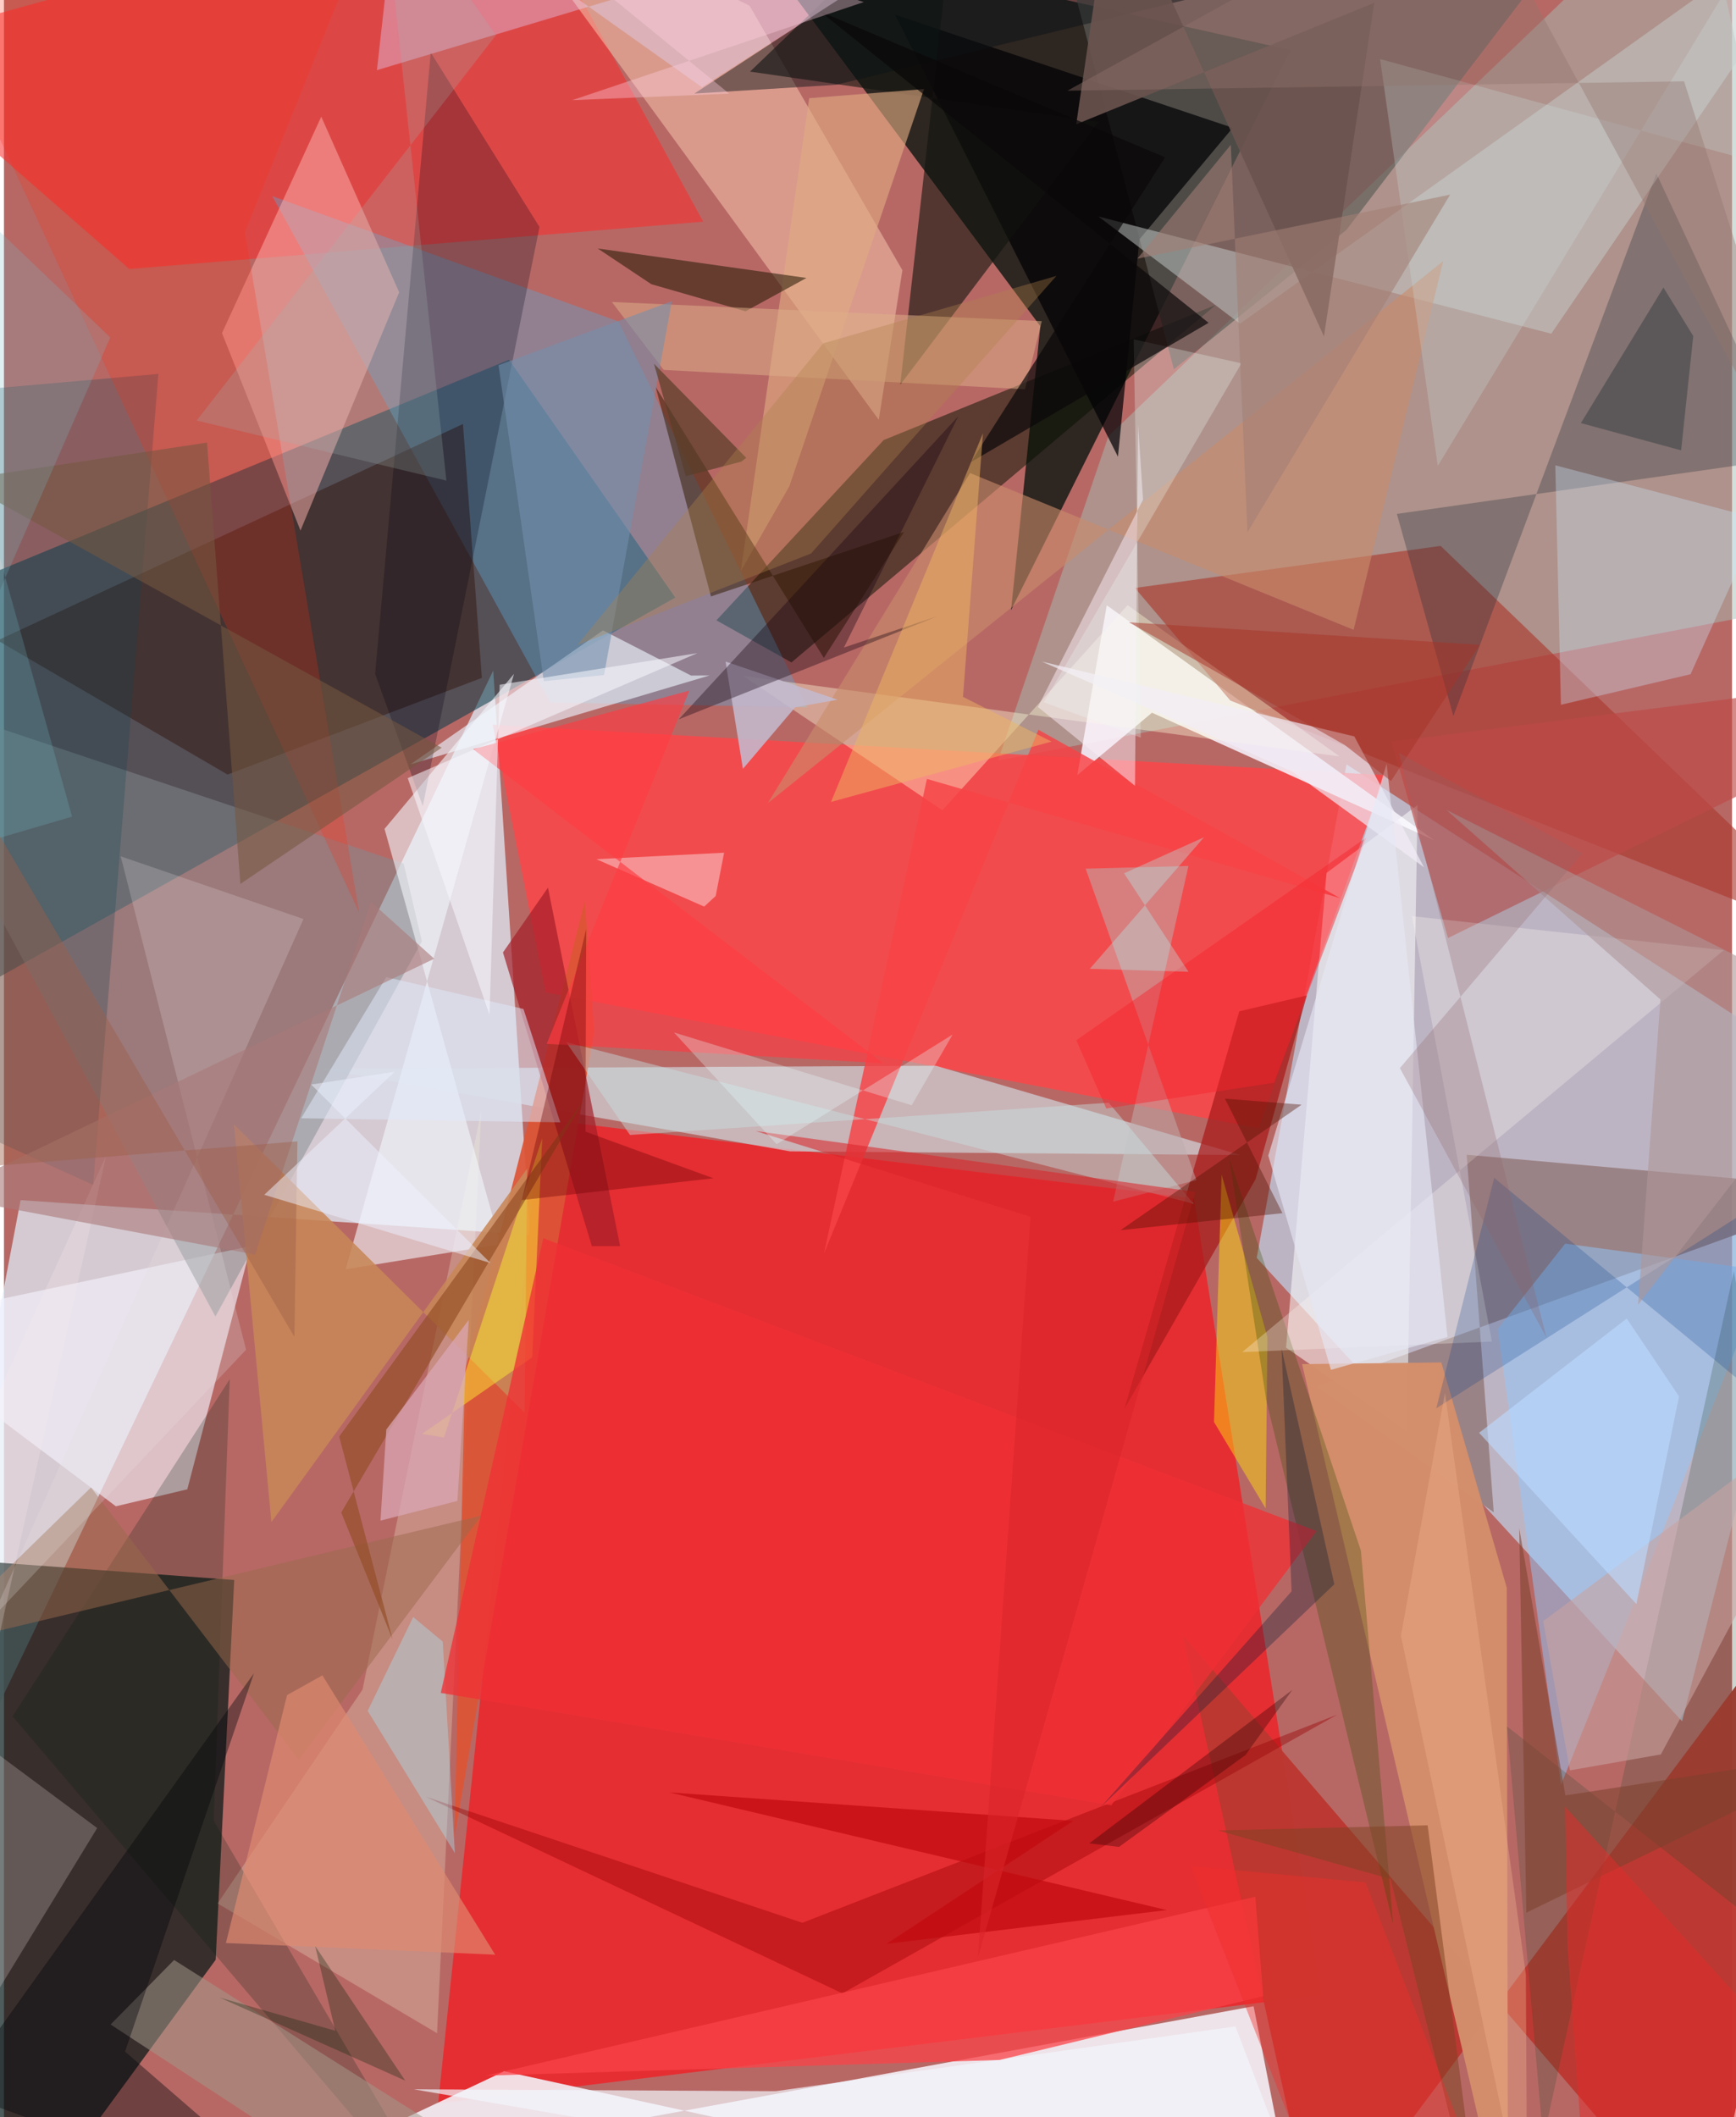 <svg xmlns="http://www.w3.org/2000/svg" width="228" height="278" viewBox="0 0 836 1024"><path fill="#b76865" d="M0 0h836v1024H0z"/><path fill="#c1e4fd" fill-opacity=".616" d="M811.808 832.513L606.045 608.4l43.457-238.687L890.13 525.326z"/><path fill="#131814" fill-opacity=".831" d="M501.358 157.75L357.925-34.837l264.423 59.059L487.2 295.083z"/><path fill="#e0f1fc" fill-opacity=".718" d="M236.703 324.277L-62 949.077 8.047 580.453l246.417 16.844z"/><path fill="#ff0f17" fill-opacity=".643" d="M259.594 541.238l316.124 38.326 61.461 385.465-427.128 52.337z"/><path fill="#011514" fill-opacity=".694" d="M-22.504 754.333L1.27 1086l101.156-138.122 8.966-183.702z"/><path fill="#083c4b" fill-opacity=".557" d="M324.78 289.016l-80.455-115.021L-62 300.485V506.08z"/><path fill="#f3f0f7" fill-opacity=".898" d="M627.297 1086l-385.26-84.179-121.16 57.253 483.662-88.723z"/><path fill="#a5beb3" fill-opacity=".49" d="M819.274-62L534.295 210.996 480.898 367.83 898 287.71z"/><path fill="#ff4548" fill-opacity=".816" d="M606.967 545.722L668.11 374.93l-431.638-24.37 25.585 129.417z"/><path fill="#d1d6db" fill-opacity=".698" d="M380.306 556.876l217.848 1.775L450.86 515.47l-297.559 1.475z"/><path fill="#f7f5fe" fill-opacity=".851" d="M533.503 292.756l158.483 113.697-136.602-61.735-36.131 30.187z"/><path fill="#071101" fill-opacity=".514" d="M380.957 320.399l205.238-172.902-160.611 65.346-80.924 87.187z"/><path fill="#fa2d2c" fill-opacity=".549" d="M-62 22.889L60.62 130.094l277.677-22.857L245.747-62z"/><path fill="#59a7d5" fill-opacity=".392" d="M297.317 155.53L129.835 94.891l134.373 244.872 124.31 2.355z"/><path fill="#ab382c" fill-opacity=".616" d="M695.018 264.043L547.134 284.37l46.14 54.454L898 459.331z"/><path fill="#f3f1fc" fill-opacity=".639" d="M88.698 720.331l-34.56 8.209L-62 641.134l181.446-38.488z"/><path fill="#bc3831" fill-opacity=".969" d="M635.506 1086l-65.228-295.162L823.844 1086 898 735.021z"/><path fill="#967d7e" fill-opacity=".894" d="M898 575.329l-190.373-16.813L720.72 731.45l-85.502-60.873z"/><path fill="#fff" fill-opacity=".522" d="M620.244 651.804l19.599-229.62 44.017-32.814-5.11 302.992z"/><path fill="#5d5e5a" fill-opacity=".675" d="M649.452 111.18L781.597-62 514.5-17.127l51.469 195.729z"/><path fill="#f5c5ad" fill-opacity=".537" d="M423.211 203.072l11.43-72.385-73.938-127.94L229.711-62z"/><path fill="#838b8f" fill-opacity=".506" d="M102.295 636.748L-62 332.126l255.372 85.555 8.825 37.565z"/><path fill="#301308" fill-opacity=".455" d="M222.058 205.075L-3.086 309.753l111.255 64.863 123.015-46.758z"/><path fill="#000103" fill-opacity=".706" d="M549.314 115.759L538.92 220.883 431.177 7.177l163.271 54.638z"/><path fill="#ebf3fb" fill-opacity=".643" d="M196.662 369.696l144.706-43.007-8.961.055-42.61-21.859z"/><path fill="#f9fcda" fill-opacity=".247" d="M103.363 920.638l70.091-103.433 57.441-279.8-21.375 445.98z"/><path fill="#ffb5b0" fill-opacity=".494" d="M191.18 141.355l-47.725 115.262-37.973-95.5 48.017-104.675z"/><path fill="#232c38" fill-opacity=".31" d="M799.374 83.852L701.19 346.323l-27.326-97.76 189.719-27.033z"/><path fill="#c7cecc" fill-opacity=".498" d="M748.556 161.4l-219.04-56.665 68.446 51.835L898-57.732z"/><path fill="#d48e6b" fill-opacity=".976" d="M627.995 659.774L727.64 1086l-.637-318.097-31.65-108.95z"/><path fill="#f3f8fd" fill-opacity=".592" d="M165.292 613.911l81.454-287.992-62.629 74.97 56.069 200.915z"/><path fill="#90c9ff" fill-opacity=".486" d="M755.275 601.496l-32.631 41.327 30.61 220.491L852.881 614.7z"/><path fill="#ffffdb" fill-opacity=".384" d="M646.191 365.883L543.576 292.68l-89.586 99.227-96.44-64.99z"/><path fill="#dc5536" fill-opacity=".929" d="M285.573 498.966L217.895 888.93l5.17-226.253 57.972-226.871z"/><path fill="#030314" fill-opacity=".251" d="M179.565 325.944l23.045 63.944 56.466-280.091-52.613-84.422z"/><path fill="#10150f" fill-opacity=".592" d="M461.5-62L360.934 34.634 529.46 59.04 433.6 186.07z"/><path fill="#a81a1b" fill-opacity=".733" d="M605.504 570.332l24.78-88.867-32.673 7.668-55.55 192.25z"/><path fill="#cbe6fa" fill-opacity=".349" d="M815.922 326.098l-62.717 14.775-2.704-115.815 99.187 26.099z"/><path fill="#beadac" fill-opacity=".522" d="M573.025 418.827l-49.733 1.322 53.588 150.597-40.303 10.476z"/><path fill="#164451" fill-opacity=".271" d="M74.695 180.855l-31.56 392.194L-62 525.5l17.462-334.159z"/><path fill="#ffdb0f" fill-opacity=".475" d="M610.36 729.559l-24.975-41.8 3.684-119.655 22.154 78.583z"/><path fill="#2f482d" fill-opacity=".231" d="M898 969.502L727.137 835.024l17.483 199.846 92.289-420.189z"/><path fill="#bd4946" fill-opacity=".643" d="M698.597 453.692l-27.323-95.021L898 330.04v25.84z"/><path fill="#c88757" fill-opacity=".875" d="M253.122 565.153L129.381 736.17l-18.123-192.34 140.606 139.428z"/><path fill="#c98c6b" fill-opacity=".6" d="M696.244 126.289L652.93 304.624 467.375 228.81l-97.834 159.627z"/><path fill="#ff2a0e" fill-opacity=".224" d="M-62-62L165.673-9.652l-49.08 121.995 55.234 329.052z"/><path fill="#e0aa82" fill-opacity=".616" d="M389.558 47.491l55.544-4.413-65.14 192.125-23.496 41.011z"/><path fill="#321900" fill-opacity=".514" d="M342.015 288.476l-26.762-101.38 81.377 131.102 38.805-60.927z"/><path fill="#e3d8ff" fill-opacity=".376" d="M337.647 42.19L191.136-62 180.44 33.926 500.375-62z"/><path fill="#374b00" fill-opacity=".302" d="M610.677 677.297l-17.904-116.905 63.672 189.586 15.598 180.68z"/><path fill="#f2f6fe" fill-opacity=".694" d="M595.74 980.109L636.19 1086l-437.842-75.476 174.977.904z"/><path fill="#970204" fill-opacity=".404" d="M405.614 964.117l-201.55-95.11 182.188 60.985L645.04 829.305z"/><path fill="#001f0f" fill-opacity=".22" d="M221.758 1086L101.46 880.66l7.765-213.582L4.167 830.132z"/><path fill="#241802" fill-opacity=".549" d="M287.235 120.177l25.955 17.286 45.578 13.095 29.455-16.12z"/><path fill="#fffcf6" fill-opacity=".278" d="M831.955 459.58L599.041 653.962l120.78-5.095-38.673-205.764z"/><path fill="#f1edf7" fill-opacity=".675" d="M686.995 419.483L623.2 373.141l-121.112-53.165 151.185 36.211z"/><path fill="#a31c27" fill-opacity=".678" d="M241.401 460.669l43.027 142.059 13.64.007-34.886-173.42z"/><path fill="#a39889" fill-opacity=".533" d="M215.03 1086l65.092-13.099L82.308 947.985l-30.731 31.193z"/><path fill="#9a6a4c" fill-opacity=".494" d="M142.595 851.02l88.415-117.988-268.468 64.023 79.57-77.634z"/><path fill="#003985" fill-opacity=".22" d="M692.934 681.133l27.99-111.456 127.12 104.979L878.53 563.3z"/><path fill="#fad0d3" fill-opacity=".533" d="M286.577 415.552l61.816-3.12-4.083 20.93-5.56 5.122z"/><path fill="#f64246" fill-opacity=".82" d="M446.494 376.74l-49.829 229.64 103.779-253.4 145.943 81.41z"/><path fill="#ffeded" fill-opacity=".22" d="M-62 1059.657L49.35 559.199-62 804.46l107.106 79.707z"/><path fill="#c3bacf" fill-opacity=".859" d="M403.273 338.425l-54.176-18.445 8.395 51.888 25.28-29.784z"/><path fill="#feeffa" fill-opacity=".49" d="M500.197 341.947l50.851-100.28-2.396-36.392-1.495 174.81z"/><path fill="#ddae89" fill-opacity=".522" d="M502.08 155.312l-207.975-9.247 25.072 32.849 174.743 9.365z"/><path fill="#c7e3e3" fill-opacity=".443" d="M534.465 533.361l41.1 48.886-303.61-78.221 30.894 44.918z"/><path fill="#c8a3a1" fill-opacity=".584" d="M744.612 784.092L898 670.006l-96.44 178.55-44 7.7z"/><path fill="#ffef33" fill-opacity=".467" d="M260.403 550.464L212.877 695.28l-10.664-1.737 53.342-37.061z"/><path fill="#dfe8fa" fill-opacity=".525" d="M269.122 542.837l-125.36-1.97 41.179-68.267 66.382 15.406z"/><path fill="#f94248" fill-opacity=".745" d="M609.2 965.485l-3.834-48.111-372.284 86.55 248.568-7.588z"/><path fill="#010509" fill-opacity=".388" d="M120.939 809.299l-144.767 202.225 180.127 65.466-97.726-84.703z"/><path fill="#091316" fill-opacity=".463" d="M445.39-27.56L334.023 45.25l68.535-4.224 222.885-54.192z"/><path fill="#e8e3e4" fill-opacity=".227" d="M117.123 652.813L56.5 414.194l88.42 30.296L-5.946 782.885z"/><path fill="#fd3b43" fill-opacity=".659" d="M331.584 334.002l-104.63 28.347 198.42 151.943-162.8-9.42z"/><path fill="#924c24" fill-opacity=".639" d="M163.159 731.538L280.98 531.51 162.186 694.786l25.834 98.166z"/><path fill="#cbdede" fill-opacity=".267" d="M693.638 225.392L665.74 28.574 898 92.174 867.735-62z"/><path fill="#160311" fill-opacity=".369" d="M326.472 347.898l125.323-49.922-45.452 15.216 55.353-111.867z"/><path fill="#a6e2f0" fill-opacity=".404" d="M218.131 896.258l-42.177-68.772 22.018-45.4L212.292 794z"/><path fill="#7390ae" fill-opacity=".565" d="M290.291 326.496l-29.126 2.966-21.892-152.818 83.83-30.97z"/><path fill="#6b534f" fill-opacity=".902" d="M518.731 60.111L536.626-62l101.955 224.72L662.906 1.365z"/><path fill="#f0f9f5" fill-opacity=".282" d="M598.648 175.735L503.09 339.703l46.863 17.053-3.434-192.652z"/><path fill="#ae9698" fill-opacity=".6" d="M898 492.528l-200.211-100.82 103.563 91.697-10.814 147.601z"/><path fill="#0a0809" fill-opacity=".698" d="M467.768 223.509l93.954-147.406L394.74 5.488l188.016 150.647z"/><path fill="#ef3035" fill-opacity=".773" d="M635.007 740.532L535.73 873.175 211.32 818.8l49.595-219.923z"/><path fill="#071a36" fill-opacity=".318" d="M618.069 652.212l25.524 114.039-112.94 107.718 92.26-104.317z"/><path fill="#765640" fill-opacity=".557" d="M98.244 214.062l-120.285 18.1 233.81 129.472-97.38 65.86z"/><path fill="#daa8b6" fill-opacity=".722" d="M224.87 638.367l-5.494 87.586-37.223 9.519 2.817-44.06z"/><path fill="#f4262f" fill-opacity=".463" d="M614.467 523.66l44.671-118.606-140.38 98.077 14.512 33.024z"/><path fill="#efb663" fill-opacity=".486" d="M506.794 358.687l-106.68 29.17 73.5-178.305-9.66 127.495z"/><path fill="#aa7a7a" fill-opacity=".608" d="M-30.552 578.279l238.698-114.576-30.625-27.516-56.077 170.628z"/><path fill="#6f0307" fill-opacity=".376" d="M281.665 449.393l-.33 97.948 61.874 22.546-92.682 10.544z"/><path fill="#a2b7b3" fill-opacity=".239" d="M93.21 203.408l120.83 29.045L182.437-62 238 17.035z"/><path fill="#a27f75" fill-opacity=".569" d="M601.566 257.446l98.04-163.292-151.293 30.96 45.207-55.077z"/><path fill="#7c412c" fill-opacity=".549" d="M736.493 925.094L898 846.387l-142.627 21.999-22.335-129.31z"/><path fill="#f7f8ff" fill-opacity=".549" d="M234.905 490.801l4.915-159.616 95.647-15.299-140.14 60.47z"/><path fill="#e08b71" fill-opacity=".647" d="M107.378 939.775l130.257 5.643-83.565-135.102-17.108 9.526z"/><path fill="#e5e7f5" fill-opacity=".627" d="M698.346 646.658l-56.388 15.888-30.311-103.618 57.268-189.535z"/><path fill="#1c2d34" fill-opacity=".373" d="M817.229 162.514l-14.417-23.43-39.928 65.556 48.471 13.173z"/><path fill="#c20c10" fill-opacity=".729" d="M562.584 923.843l-135.523 16.304 90.201-59.465-195.337-13.752z"/><path fill="#da252a" fill-opacity=".561" d="M576.358 576.487L363.61 547.025l133.006 41.483-25.461 358.53z"/><path fill="#593e2a" fill-opacity=".698" d="M314.457 175.915l44.634 45.515-2.392 1.84-26.887 7.058z"/><path fill="#7e4124" fill-opacity=".522" d="M670.765 908.806l-83.432-23.45 101.396-2.514L715.06 1086z"/><path fill="#74bece" fill-opacity=".227" d="M32.976 394.999L-62 54.74 51.463 163.205-62 422.815z"/><path fill="#ad814b" fill-opacity=".357" d="M396.379 166.055l112.75-32.594L390.47 267.706l-113.13 44.296z"/><path fill="#a63328" fill-opacity=".494" d="M670.999 377.786L648.75 360.42l-104.49-59.44 169.784 10.915z"/><path fill="#bbdbff" fill-opacity=".604" d="M785.043 637.722l-71.41 55.273 76.086 82.819 20.638-100.43z"/><path fill="#052004" fill-opacity=".302" d="M150.546 941.224l43.581 65.106-89.72-40.149 55.88 16.027z"/><path fill="#f0b18c" fill-opacity=".38" d="M675.821 791.173l21.307-117.428 39.126 281.27.66 124.733z"/><path fill="#affffd" fill-opacity=".31" d="M580.58 404.938l-38.707 17.45 31.17 47.63-47.731-1.446z"/><path fill="#93746d" fill-opacity=".388" d="M514.494 43.859l298.307-4.52 71.726 226.504L706.423-62z"/><path fill="#e42c2b" fill-opacity=".486" d="M756.42 941.639L766.872 1086l130.884-55.511-142.49-156.636z"/><path fill="#ffd1e2" fill-opacity=".365" d="M274.94 48.443l75.912-3.159L219.432-62l196.52 63.003z"/><path fill="#8e6368" fill-opacity=".275" d="M763.57 412.695l-88.738-48.534L746.2 646.92l-70.882-130.316z"/><path fill="#501101" fill-opacity=".388" d="M590.67 531.391l37.104 2.908-87.616 60.69 78.351-8.219z"/><path fill="#9d5e47" fill-opacity=".435" d="M141.96 552.042L-62 568.519V302.431l202.494 344.113z"/><path fill="#2c0100" fill-opacity=".337" d="M525.05 891.567l98.215-74.217-22.61 31.43-61.235 44.513z"/><path fill="#f12c2a" fill-opacity=".408" d="M645.893 1086h80.926l-68.123-175.516-84.827-8.054z"/><path fill="#edf2ff" fill-opacity=".498" d="M125.94 577.88l63.089-59.51-40.383 6.184 86.71 86.328z"/><path fill="#e9ffff" fill-opacity=".294" d="M458.953 500.353l-85.15 53.07-49.67-54.055 115.008 35.23z"/></svg>